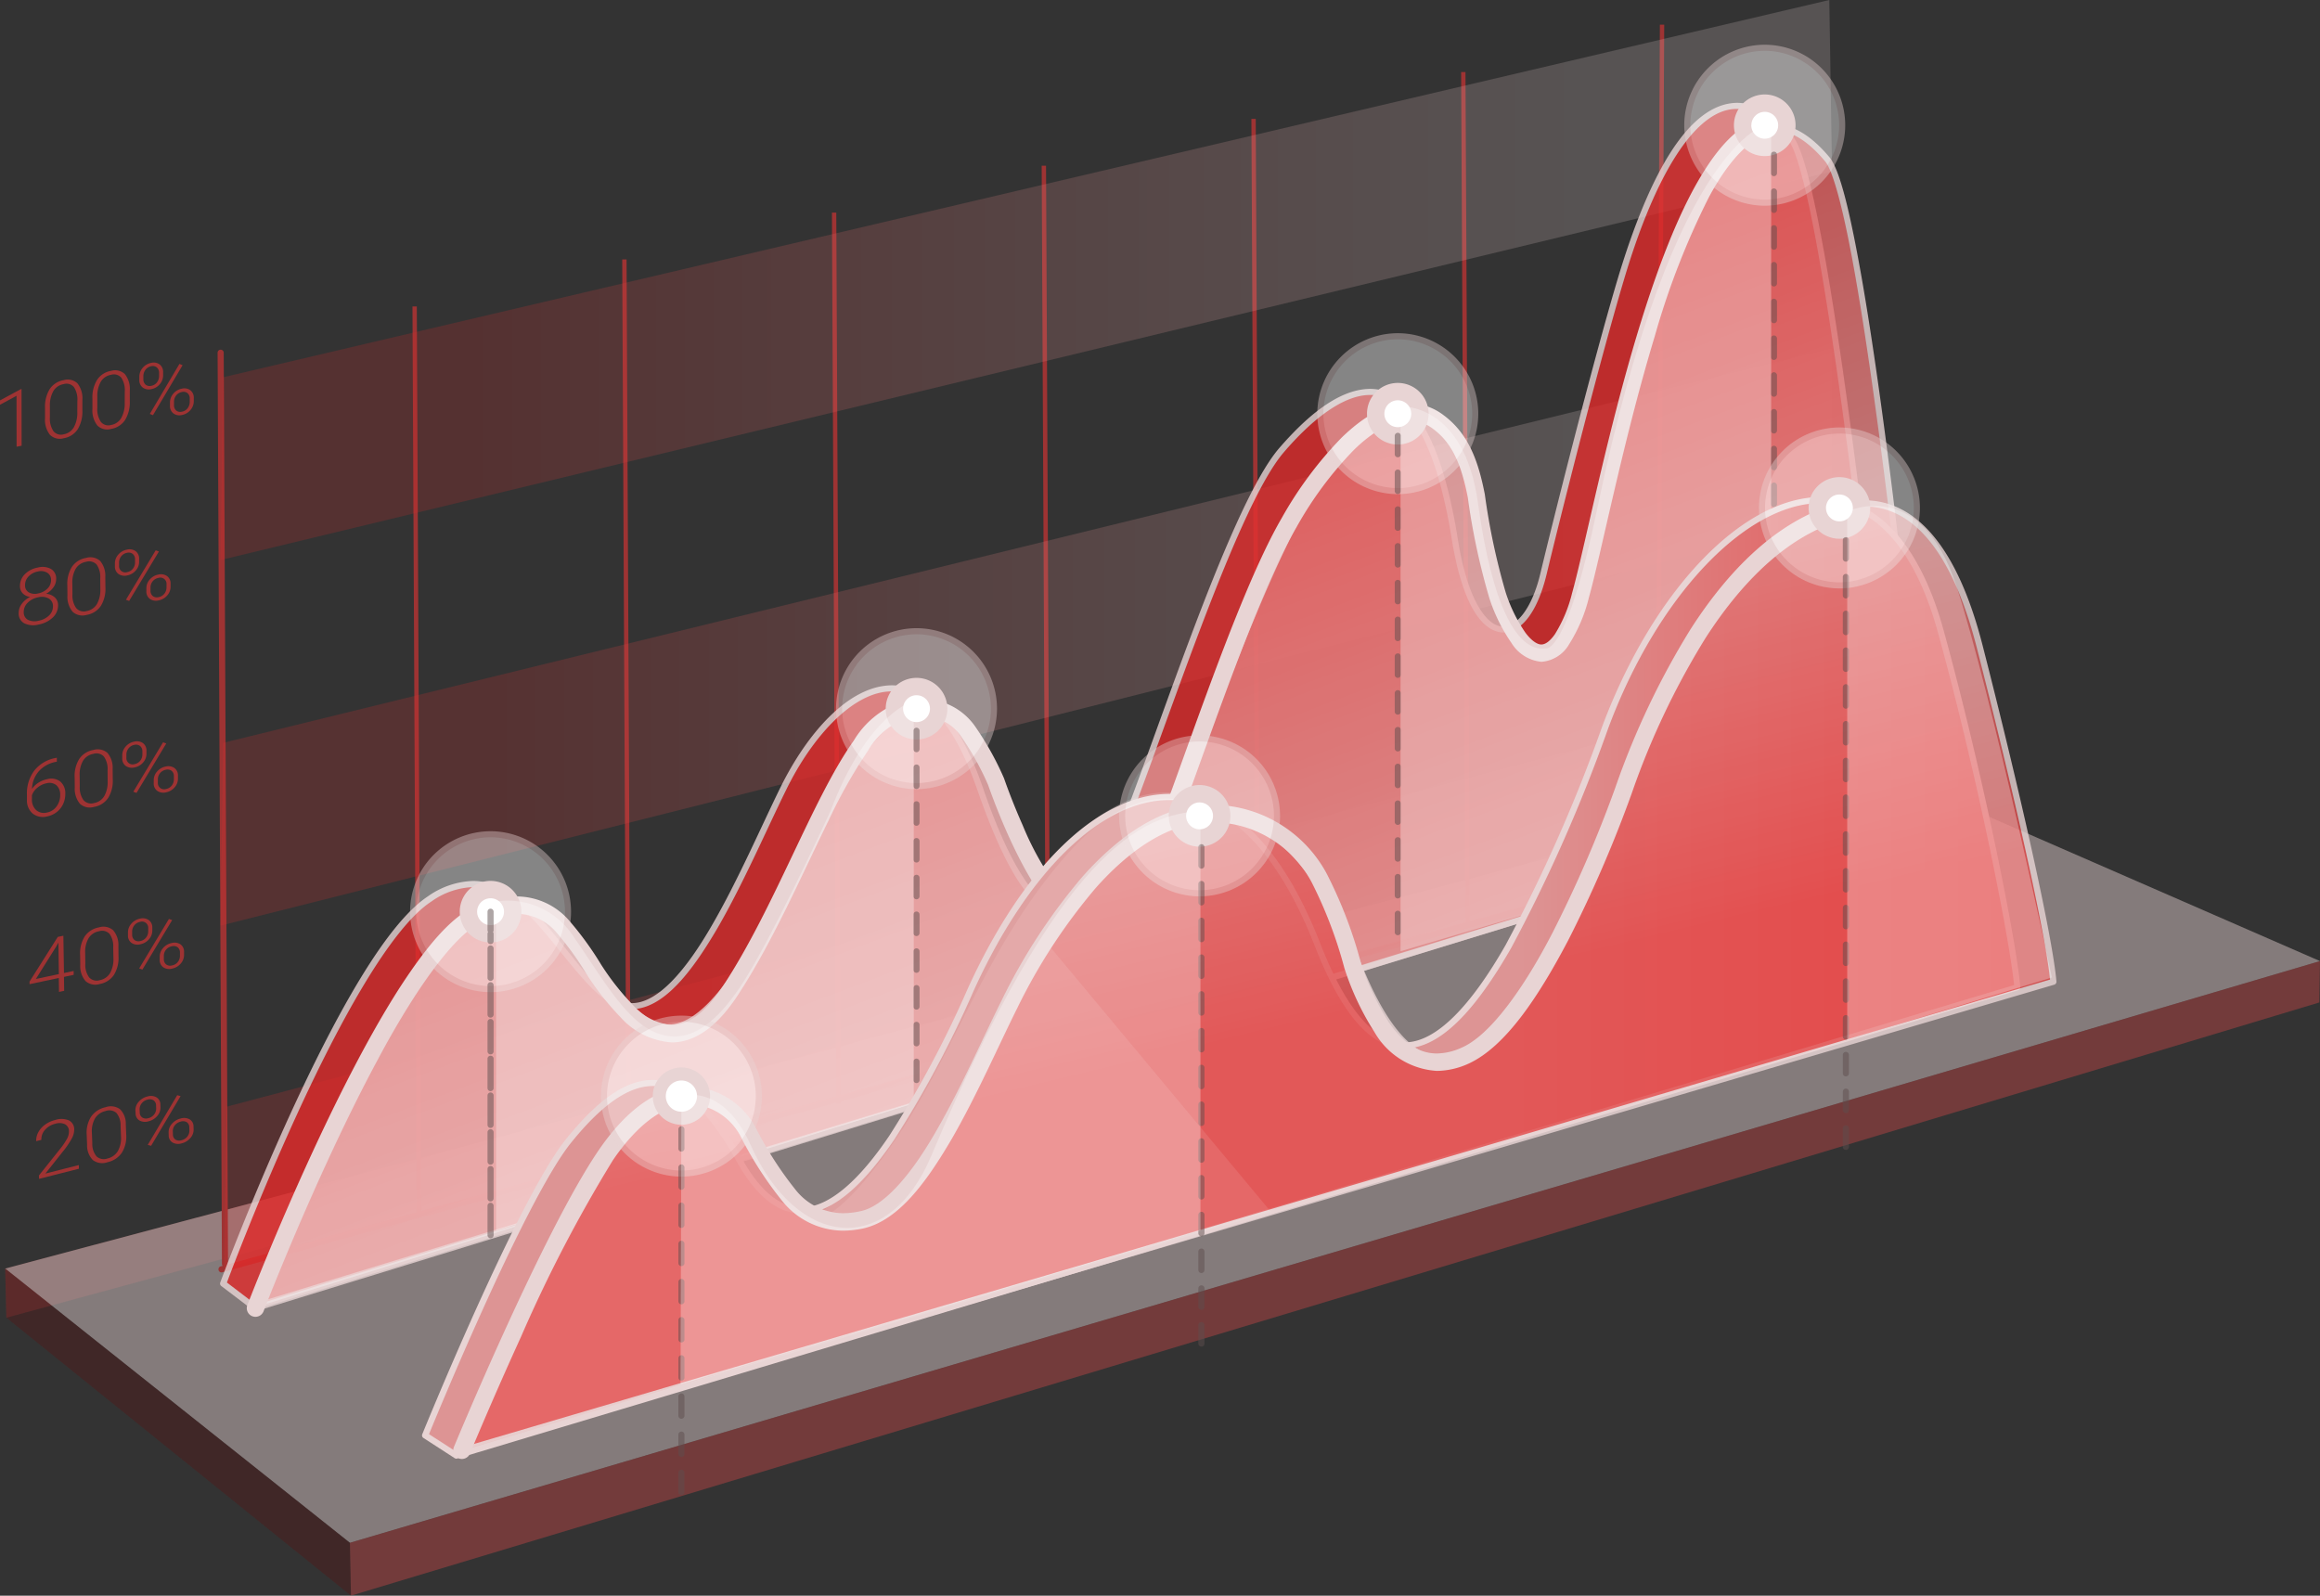 <svg xmlns="http://www.w3.org/2000/svg" xmlns:xlink="http://www.w3.org/1999/xlink" viewBox="0 0 179.33 123.353"><rect x="0" y="0" width="179.33" height="123.353" fill="#333333" stroke="none"/><defs><linearGradient id="a" y1="0.5" x2="1" y2="0.5" gradientUnits="objectBoundingBox"><stop offset="0.159" stop-color="#e02b2b"/><stop offset="0.361" stop-color="#e26363"/><stop offset="0.597" stop-color="#e5a0a0"/><stop offset="0.771" stop-color="#e7c5c5"/><stop offset="0.863" stop-color="#e8d4d4"/></linearGradient><linearGradient id="c" y1="0.5" x2="1" y2="0.5" gradientUnits="objectBoundingBox"><stop offset="0.159" stop-color="#db2a2a"/><stop offset="0.364" stop-color="#df6363"/><stop offset="0.599" stop-color="#e4a0a0"/><stop offset="0.772" stop-color="#e6c5c5"/><stop offset="0.863" stop-color="#e8d4d4"/></linearGradient><linearGradient id="d" x1="0.803" y1="0.835" x2="1.421" y2="1.453" xlink:href="#a"/><linearGradient id="e" x1="0.103" y1="-0.205" x2="0.915" y2="1.381" xlink:href="#a"/><linearGradient id="f" y1="0.5" x2="1" y2="0.5" gradientUnits="objectBoundingBox"><stop offset="0" stop-color="#dd9494"/><stop offset="0.687" stop-color="#dd9494"/><stop offset="1" stop-color="#e34949"/></linearGradient><linearGradient id="g" x1="-0.025" y1="-0.852" x2="0.497" y2="0.615" xlink:href="#f"/></defs><g transform="translate(-617.785 -35.412)"><g transform="translate(617.785 63.445)"><path d="M619.456,103.267l-.388.076-.006-3.936-1.277.692v-.336l1.6-.867.065-.013Z" transform="translate(-617.785 -96.843)" fill="#9e3333"/><path d="M628.016,99.721a2.634,2.634,0,0,1-.362,1.474,1.6,1.6,0,0,1-1.074.69,1.086,1.086,0,0,1-1.07-.26,1.883,1.883,0,0,1-.382-1.292v-.783a2.59,2.59,0,0,1,.366-1.467,1.608,1.608,0,0,1,1.075-.686,1.094,1.094,0,0,1,1.066.248,1.853,1.853,0,0,1,.382,1.273Zm-.388-.706a1.755,1.755,0,0,0-.265-1.083.751.751,0,0,0-.8-.227,1.137,1.137,0,0,0-.787.53,2.222,2.222,0,0,0-.271,1.16v.858a1.749,1.749,0,0,0,.274,1.089.751.751,0,0,0,.794.24,1.129,1.129,0,0,0,.782-.541,2.3,2.3,0,0,0,.268-1.187Z" transform="translate(-621.648 -96.042)" fill="#9e3333"/><path d="M635.75,98.2a2.631,2.631,0,0,1-.363,1.474,1.6,1.6,0,0,1-1.074.69,1.084,1.084,0,0,1-1.069-.26,1.885,1.885,0,0,1-.383-1.291V98.03a2.583,2.583,0,0,1,.367-1.467,1.606,1.606,0,0,1,1.074-.685,1.093,1.093,0,0,1,1.066.248,1.851,1.851,0,0,1,.383,1.274Zm-.389-.707a1.753,1.753,0,0,0-.264-1.082.753.753,0,0,0-.8-.228,1.14,1.14,0,0,0-.787.531,2.22,2.22,0,0,0-.27,1.16v.858a1.747,1.747,0,0,0,.274,1.089.751.751,0,0,0,.793.24,1.128,1.128,0,0,0,.782-.541,2.3,2.3,0,0,0,.268-1.187Z" transform="translate(-625.717 -95.241)" fill="#9e3333"/><path d="M640.514,95.681a1.051,1.051,0,0,1,.259-.7,1.123,1.123,0,0,1,.66-.386.774.774,0,0,1,.66.127.733.733,0,0,1,.261.613v.213a1.047,1.047,0,0,1-.255.691,1.108,1.108,0,0,1-.657.386.8.8,0,0,1-.662-.122.719.719,0,0,1-.266-.614Zm.314.168a.543.543,0,0,0,.167.427.5.5,0,0,0,.447.092.693.693,0,0,0,.437-.268.8.8,0,0,0,.163-.5v-.219a.543.543,0,0,0-.168-.428.49.49,0,0,0-.44-.1.717.717,0,0,0-.437.267.8.8,0,0,0-.169.514Zm.74,2.791-.242-.1,2.29-3.865.242.1Zm1.316-.967a1.043,1.043,0,0,1,.259-.7,1.117,1.117,0,0,1,.657-.384.79.79,0,0,1,.661.123.728.728,0,0,1,.264.616v.213a1.047,1.047,0,0,1-.259.7,1.126,1.126,0,0,1-.657.384.788.788,0,0,1-.661-.124.718.718,0,0,1-.264-.609Zm.311.172a.545.545,0,0,0,.166.43.5.5,0,0,0,.448.093.7.7,0,0,0,.44-.269.814.814,0,0,0,.162-.509V97.37a.538.538,0,0,0-.167-.432.5.5,0,0,0-.443-.089.723.723,0,0,0-.439.264.788.788,0,0,0-.166.508Z" transform="translate(-629.745 -94.576)" fill="#9e3333"/></g><g transform="translate(619.23 77.878)"><path d="M623.73,128.858a1.087,1.087,0,0,1-.21.64,1.651,1.651,0,0,1-.568.5,1.132,1.132,0,0,1,.669.275.8.8,0,0,1,.257.6,1.283,1.283,0,0,1-.408.958,2.127,2.127,0,0,1-1.1.545,1.593,1.593,0,0,1-1.112-.1.848.848,0,0,1-.425-.791,1.166,1.166,0,0,1,.233-.7,1.757,1.757,0,0,1,.652-.545.955.955,0,0,1-.57-.273.782.782,0,0,1-.216-.553,1.27,1.27,0,0,1,.373-.925,1.876,1.876,0,0,1,1.01-.519,1.383,1.383,0,0,1,1.019.112A.846.846,0,0,1,623.73,128.858Zm-.247,2.1a.655.655,0,0,0-.326-.594,1.118,1.118,0,0,0-.817-.093,1.526,1.526,0,0,0-.808.417.989.989,0,0,0-.308.726.642.642,0,0,0,.313.591,1.164,1.164,0,0,0,.83.076,1.566,1.566,0,0,0,.815-.407A.963.963,0,0,0,623.484,130.962Zm-.147-2.027a.632.632,0,0,0-.291-.556.941.941,0,0,0-.727-.1,1.315,1.315,0,0,0-.721.383.946.946,0,0,0-.271.679.609.609,0,0,0,.284.55.984.984,0,0,0,.73.083,1.347,1.347,0,0,0,.722-.378A.909.909,0,0,0,623.336,128.935Z" transform="translate(-620.834 -126.562)" fill="#9e3333"/><path d="M631.71,128.657a2.511,2.511,0,0,1-.356,1.451,1.636,1.636,0,0,1-1.088.69,1.133,1.133,0,0,1-1.092-.241,1.8,1.8,0,0,1-.4-1.263l-.009-.768a2.476,2.476,0,0,1,.359-1.445,1.65,1.65,0,0,1,1.088-.686,1.141,1.141,0,0,1,1.088.23,1.767,1.767,0,0,1,.4,1.245Zm-.4-.689a1.674,1.674,0,0,0-.28-1.059.784.784,0,0,0-.814-.213,1.169,1.169,0,0,0-.8.53,2.12,2.12,0,0,0-.263,1.142l.009.842a1.667,1.667,0,0,0,.29,1.065.779.779,0,0,0,.81.226,1.153,1.153,0,0,0,.792-.541,2.191,2.191,0,0,0,.262-1.168Z" transform="translate(-625.006 -125.731)" fill="#9e3333"/><path d="M636.53,126.136a1.009,1.009,0,0,1,.258-.688,1.156,1.156,0,0,1,.668-.387.813.813,0,0,1,.674.116.709.709,0,0,1,.272.6l0,.209a1.009,1.009,0,0,1-.254.681,1.14,1.14,0,0,1-.665.387.834.834,0,0,1-.676-.111.7.7,0,0,1-.277-.6Zm.321.161a.482.482,0,0,0,.631.5.721.721,0,0,0,.443-.269.77.77,0,0,0,.161-.5l0-.215a.523.523,0,0,0-.175-.418.508.508,0,0,0-.449-.088.741.741,0,0,0-.443.267.768.768,0,0,0-.167.507Zm.78,2.729-.248-.091,2.3-3.822.248.092Zm1.332-.965a1,1,0,0,1,.257-.686,1.151,1.151,0,0,1,.665-.385.829.829,0,0,1,.674.113.7.7,0,0,1,.274.6l0,.209a1.009,1.009,0,0,1-.257.687,1.16,1.16,0,0,1-.666.385.829.829,0,0,1-.674-.113.694.694,0,0,1-.274-.6Zm.318.165a.525.525,0,0,0,.174.42.52.52,0,0,0,.457.084.723.723,0,0,0,.446-.268.784.784,0,0,0,.161-.5l0-.215a.478.478,0,0,0-.627-.5.745.745,0,0,0-.445.264.758.758,0,0,0-.165.5Z" transform="translate(-629.093 -125.037)" fill="#9e3333"/></g><g transform="translate(619.864 92.72)"><path d="M624.488,159.037l0,.306-.046.009a2.348,2.348,0,0,0-1.344.726,2.172,2.172,0,0,0-.531,1.368,1.722,1.722,0,0,1,.5-.48,1.97,1.97,0,0,1,.682-.272,1.146,1.146,0,0,1,1.008.186,1.176,1.176,0,0,1,.384.943,1.814,1.814,0,0,1-.165.789,1.665,1.665,0,0,1-.493.623,1.742,1.742,0,0,1-.74.338,1.28,1.28,0,0,1-1.122-.219,1.32,1.32,0,0,1-.444-1.065l0-.353a2.965,2.965,0,0,1,.564-1.9,2.717,2.717,0,0,1,1.651-.979Zm-.8,1.975a1.577,1.577,0,0,0-.7.34,1.272,1.272,0,0,0-.426.591l0,.3a1.091,1.091,0,0,0,.331.846.918.918,0,0,0,.837.183,1.178,1.178,0,0,0,.741-.477,1.43,1.43,0,0,0,.275-.88.958.958,0,0,0-.293-.753A.86.86,0,0,0,623.691,161.012Z" transform="translate(-622.173 -157.769)" fill="#9e3333"/><path d="M632.906,159.986a2.508,2.508,0,0,1-.356,1.451,1.641,1.641,0,0,1-1.088.691,1.135,1.135,0,0,1-1.093-.24,1.806,1.806,0,0,1-.4-1.261l-.008-.768a2.465,2.465,0,0,1,.359-1.444,1.652,1.652,0,0,1,1.088-.687,1.143,1.143,0,0,1,1.089.228,1.766,1.766,0,0,1,.4,1.244Zm-.4-.688a1.667,1.667,0,0,0-.281-1.058.783.783,0,0,0-.814-.212,1.167,1.167,0,0,0-.8.53,2.125,2.125,0,0,0-.264,1.142l.009.842a1.661,1.661,0,0,0,.29,1.065.783.783,0,0,0,.811.225,1.158,1.158,0,0,0,.793-.541,2.191,2.191,0,0,0,.261-1.168Z" transform="translate(-626.269 -157.059)" fill="#9e3333"/><path d="M637.728,157.46a1.012,1.012,0,0,1,.257-.688,1.157,1.157,0,0,1,.669-.388.812.812,0,0,1,.675.115.706.706,0,0,1,.272.6l0,.209a1.007,1.007,0,0,1-.254.681,1.142,1.142,0,0,1-.665.388.838.838,0,0,1-.677-.11.694.694,0,0,1-.277-.6Zm.321.161a.482.482,0,0,0,.632.5.72.72,0,0,0,.443-.269.771.771,0,0,0,.161-.495l0-.215a.519.519,0,0,0-.176-.418.508.508,0,0,0-.449-.088.737.737,0,0,0-.443.267.768.768,0,0,0-.168.507Zm.782,2.727-.248-.091,2.3-3.822.248.091Zm1.332-.967a1,1,0,0,1,.257-.686,1.161,1.161,0,0,1,.666-.386.826.826,0,0,1,.674.113.7.7,0,0,1,.275.6l0,.209a1.009,1.009,0,0,1-.257.687,1.161,1.161,0,0,1-.666.386.83.83,0,0,1-.675-.113.692.692,0,0,1-.275-.595Zm.318.164a.482.482,0,0,0,.631.5.725.725,0,0,0,.446-.269.779.779,0,0,0,.161-.5l0-.215a.518.518,0,0,0-.174-.421.526.526,0,0,0-.453-.081.743.743,0,0,0-.444.265.754.754,0,0,0-.166.5Z" transform="translate(-630.358 -156.36)" fill="#9e3333"/></g><g transform="translate(620.075 106.403)"><path d="M625.273,190.955l.749-.159,0,.3-.749.159.015,1.077-.4.084-.015-1.077-2.261.479,0-.2,2.182-3.455.433-.091Zm-2.172.46,1.776-.376-.034-2.434-.172.306Z" transform="translate(-622.618 -186.727)" fill="#9e3333"/><path d="M633.822,188.9a2.486,2.486,0,0,1-.354,1.447,1.668,1.668,0,0,1-1.093.7,1.143,1.143,0,0,1-1.1-.226,1.764,1.764,0,0,1-.408-1.25l-.011-.764a2.452,2.452,0,0,1,.357-1.44,1.683,1.683,0,0,1,1.093-.695,1.152,1.152,0,0,1,1.1.215,1.736,1.736,0,0,1,.409,1.232Zm-.407-.68a1.635,1.635,0,0,0-.286-1.049.787.787,0,0,0-.819-.2,1.189,1.189,0,0,0-.8.536,2.1,2.1,0,0,0-.262,1.138l.012.837a1.624,1.624,0,0,0,.294,1.055.787.787,0,0,0,.816.215,1.175,1.175,0,0,0,.8-.547,2.171,2.171,0,0,0,.26-1.164Z" transform="translate(-626.953 -185.97)" fill="#9e3333"/><path d="M638.659,186.345a1.006,1.006,0,0,1,.257-.687,1.177,1.177,0,0,1,.671-.393.824.824,0,0,1,.679.108.693.693,0,0,1,.275.591l0,.208a1,1,0,0,1-.253.68,1.167,1.167,0,0,1-.668.392.843.843,0,0,1-.68-.1.679.679,0,0,1-.28-.592Zm.324.156a.506.506,0,0,0,.177.413.522.522,0,0,0,.459.079.733.733,0,0,0,.445-.272.768.768,0,0,0,.16-.494l0-.214a.481.481,0,0,0-.63-.5.757.757,0,0,0-.445.271.766.766,0,0,0-.166.506Zm.793,2.7-.25-.088,2.3-3.826.25.088Zm1.337-.976a1,1,0,0,1,.257-.686,1.179,1.179,0,0,1,.668-.39.838.838,0,0,1,.678.1.688.688,0,0,1,.279.594l0,.208a1,1,0,0,1-.257.685,1.18,1.18,0,0,1-.668.391.838.838,0,0,1-.679-.1.683.683,0,0,1-.279-.588Zm.32.16a.514.514,0,0,0,.177.416.525.525,0,0,0,.46.079.738.738,0,0,0,.448-.272.774.774,0,0,0,.16-.5l0-.214a.507.507,0,0,0-.177-.417.531.531,0,0,0-.456-.075.752.752,0,0,0-.612.768Z" transform="translate(-631.058 -185.239)" fill="#9e3333"/></g><g transform="translate(620.581 120.081)"><path d="M626.992,221.826l-3.082.784-.01-.262,1.624-2.035a5.219,5.219,0,0,0,.555-.817,1.158,1.158,0,0,0,.142-.555.607.607,0,0,0-.3-.551,1.026,1.026,0,0,0-.762-.037,1.494,1.494,0,0,0-.792.471,1.084,1.084,0,0,0-.279.77l-.4.1a1.33,1.33,0,0,1,.163-.683,1.728,1.728,0,0,1,.516-.586,2.2,2.2,0,0,1,.782-.364,1.521,1.521,0,0,1,1.068.029.77.77,0,0,1,.411.715,1.456,1.456,0,0,1-.19.688,6.7,6.7,0,0,1-.722,1.049L624.4,222.2l2.585-.657Z" transform="translate(-623.687 -216.147)" fill="#9e3333"/><path d="M634.982,218.074a2.358,2.358,0,0,1-.331,1.424,1.794,1.794,0,0,1-1.107.739,1.209,1.209,0,0,1-1.136-.16,1.606,1.606,0,0,1-.449-1.191l-.029-.741a2.327,2.327,0,0,1,.334-1.418,1.813,1.813,0,0,1,1.108-.735,1.223,1.223,0,0,1,1.132.15,1.578,1.578,0,0,1,.448,1.174Zm-.434-.638a1.491,1.491,0,0,0-.317-1,.83.83,0,0,0-.847-.151,1.28,1.28,0,0,0-.811.564,2,2,0,0,0-.243,1.12l.032.811a1.486,1.486,0,0,0,.327,1.009.827.827,0,0,0,.844.164,1.259,1.259,0,0,0,.805-.575,2.05,2.05,0,0,0,.241-1.145Z" transform="translate(-628.023 -215.064)" fill="#9e3333"/><path d="M639.874,215.3a.973.973,0,0,1,.248-.681,1.277,1.277,0,0,1,.682-.418.878.878,0,0,1,.7.067.638.638,0,0,1,.3.56l.008.2a.973.973,0,0,1-.245.675,1.262,1.262,0,0,1-.678.417.9.9,0,0,1-.7-.062.629.629,0,0,1-.3-.56Zm.336.134a.467.467,0,0,0,.19.391.558.558,0,0,0,.474.052.793.793,0,0,0,.452-.289.735.735,0,0,0,.153-.488l-.008-.208a.471.471,0,0,0-.192-.392.548.548,0,0,0-.467-.055.813.813,0,0,0-.452.287.734.734,0,0,0-.159.5Zm.878,2.581-.259-.072,2.278-3.841.259.072ZM642.441,217a.966.966,0,0,1,.248-.679,1.28,1.28,0,0,1,.678-.416.9.9,0,0,1,.7.064.631.631,0,0,1,.3.561l.008.2a.969.969,0,0,1-.249.68,1.271,1.271,0,0,1-.678.416.9.9,0,0,1-.7-.064.628.628,0,0,1-.3-.556Zm.333.138a.471.471,0,0,0,.191.393.56.56,0,0,0,.475.052.8.8,0,0,0,.455-.29.742.742,0,0,0,.153-.494l-.008-.208a.467.467,0,0,0-.191-.4.566.566,0,0,0-.471-.048.823.823,0,0,0-.453.284.724.724,0,0,0-.158.494Z" transform="translate(-632.204 -214.107)" fill="#9e3333"/></g><g transform="translate(618.186 94.904)"><g opacity="0.75"><path d="M763.587,163.987,618.725,203.342h0l-.094-3.8h0L763.615,160.97h0Z" transform="translate(-618.632 -160.97)" fill="#e34949" opacity="0.33"/><path d="M645.277,220.743l152.284-44.968L763.615,160.97,618.632,199.544Z" transform="translate(-618.632 -160.97)" fill="#e8d4d4" opacity="0.6"/><path d="M645.359,267.667l-.082-4.087-26.646-21.2.094,3.8Z" transform="translate(-618.632 -203.806)" fill="#660909" opacity="0.36"/></g><path d="M827.1,195.414,674.949,241.272h0l-.082-4.087h0L827.15,192.216h0Z" transform="translate(-648.221 -177.411)" fill="#e34949" opacity="0.36"/></g><g transform="translate(634.605 37.318)"><g transform="translate(0.066)"><g transform="translate(0 61.518)"><path d="M653.432,204.031a.238.238,0,0,1,.165-.292h0l124.66-34.463a.238.238,0,0,1,.292.165h0a.237.237,0,0,1-.165.291h0L653.723,204.2a.238.238,0,0,1-.063.009h0a.237.237,0,0,1-.228-.174Z" transform="translate(-653.423 -169.268)" fill="#9e3333"/></g><g transform="translate(14.997)"><g transform="translate(0 21.782)"><path d="M685.075,85.407l.336,0,.333,70.073-.335,0-.334-70.073Z" transform="translate(-685.075 -85.405)" fill="#9e3333"/></g><g transform="translate(16.213 18.147)"><path d="M719.293,77.736l.336,0,.334,69.219-.336,0-.334-69.22Z" transform="translate(-719.293 -77.734)" fill="#9e3333"/></g><g transform="translate(32.424 14.526)"><path d="M753.507,70.094l.335,0,.333,68.872-.335,0-.333-68.872Z" transform="translate(-753.507 -70.092)" fill="#9e3333"/></g><g transform="translate(48.636 10.905)"><path d="M787.721,62.452l.336,0,.334,67.577-.336,0-.334-67.577Z" transform="translate(-787.721 -62.45)" fill="#9e3333"/></g><g transform="translate(64.847 7.284)"><path d="M821.934,54.808h.336l.333,66.922-.335,0-.334-66.923Z" transform="translate(-821.934 -54.807)" fill="#9e3333"/></g><g transform="translate(81.059 3.663)"><path d="M856.149,47.167l.336,0,.333,66.053h-.335l-.334-66.053Z" transform="translate(-856.149 -47.165)" fill="#9e3333"/></g><g transform="translate(96.091)"><path d="M887.875,102.308l.331-62.874.335,0-.329,62.874-.336,0Z" transform="translate(-887.875 -39.434)" fill="#9e3333"/></g></g></g><g transform="translate(0 25.125)"><path d="M653.618,163.136,653.283,92.7a.237.237,0,0,1,.236-.238h0a.237.237,0,0,1,.237.236h0l.335,70.436a.237.237,0,0,1-.235.238h0a.237.237,0,0,1-.238-.236Z" transform="translate(-653.283 -92.461)" fill="#9e3333"/></g></g><path d="M654.546,179.41l-.2,12.492,124.515-34.611v-10.8Z" transform="translate(-19.235 -58.448)" opacity="0.2" fill="url(#a)"/><path d="M653.97,122.752,778.331,92.266l-.05,13.247-124.515,31.37Z" transform="translate(-18.932 -29.916)" opacity="0.2" fill="url(#a)"/><path d="M653.97,64.575,778.117,35.412l.214,13.256L653.765,78.706Z" transform="translate(-18.932)" opacity="0.2" fill="url(#c)"/><g transform="translate(634.8 38.87)"><g transform="translate(0 4.49)" opacity="0.8"><path d="M654.2,143.729s9.407-25.444,15.964-29.739,9.693,4.626,13.683,7.6c5.166,3.849,10.263-9.252,13.683-16.191s10.619-13.135,15.18.083c3.551,10.291,7.055,12.473,10.19,5.2s9.122-26.765,13.114-31.391,10.75-9.628,13.4,6.939c1.426,8.922,5.417,8.591,6.842,2.643.89-3.715,3.945-15.951,5.986-22.8,3.437-11.529,8.107-16.916,13.113-10.9,3.016,3.621,7.84,51.617,7.84,51.617l-126.5,38.84Z" transform="translate(-653.96 -52.45)" fill="url(#d)"/><path d="M656.284,145.553l-2.5-1.9.144-.188.222.081-.222-.081-.144.188a.237.237,0,0,1-.079-.271h0s2.354-6.368,5.53-13.275h0c3.188-6.913,7.145-14.346,10.526-16.581h0a6.372,6.372,0,0,1,3.495-1.187h0c4.635.051,7.284,6.479,10.459,8.8h0a2.937,2.937,0,0,0,1.774.646h0c2.043.032,4.252-2.588,6.238-6.045h0c2-3.444,3.816-7.66,5.318-10.707h0c1.98-3.99,5.163-7.79,8.575-7.817h0c2.582.007,5.079,2.23,7.042,7.927h0c2.117,6.216,4.314,9.378,6.091,9.316h0c1.147.021,2.429-1.267,3.657-4.129h0c3.138-7.258,9.09-26.721,13.152-31.452h0c1.921-2.214,4.459-4.561,7.026-4.578h0c2.865.021,5.4,2.953,6.784,11.635h0c.751,4.8,2.307,6.781,3.506,6.731h0c1.025.032,2.231-1.393,2.872-4.106h0c.89-3.719,3.945-15.954,5.99-22.813h0c2.491-8.284,5.539-13.5,9.2-13.559h0c1.437,0,2.882.847,4.318,2.57h0c.834,1.036,1.657,4.673,2.549,9.7h0c.877,5.015,1.763,11.357,2.555,17.584h0c1.584,12.455,2.79,24.455,2.79,24.456h0a.236.236,0,0,1-.166.25h0L656.5,145.591a.259.259,0,0,1-.071.01h0a.227.227,0,0,1-.142-.048Zm.19-.45,126.2-38.748c-.118-1.158-.757-7.4-1.665-15.18h0c-1.007-8.625-2.343-19.129-3.655-26.633h0c-.862-4.987-1.773-8.707-2.446-9.482h0c-1.392-1.669-2.716-2.4-3.954-2.4h0c-3.151-.056-6.307,4.95-8.751,13.22h0c-2.038,6.84-5.094,19.077-5.982,22.789h0c-.673,2.765-1.871,4.436-3.332,4.469h0c-1.713-.051-3.186-2.306-3.974-7.131h0c-1.388-8.663-3.877-11.257-6.316-11.235h0c-2.262-.016-4.786,2.218-6.668,4.413h0c-3.92,4.52-9.942,24.048-13.076,31.33h0c-1.255,2.89-2.57,4.395-4.093,4.416h0c-2.306-.062-4.364-3.414-6.539-9.636h0c-1.951-5.644-4.336-7.615-6.594-7.608h0c-3.033-.027-6.223,3.615-8.15,7.552h0c-1.5,3.031-3.317,7.257-5.332,10.736h0c-2.027,3.466-4.2,6.25-6.649,6.281h0a3.4,3.4,0,0,1-2.056-.741h0c-3.306-2.512-6.011-8.753-10.176-8.7h0a5.9,5.9,0,0,0-3.235,1.11h0c-3.176,2.062-7.2,9.5-10.356,16.381h0c-2.87,6.246-5.066,12.041-5.454,13.077h0l2.258,1.721Z" transform="translate(-653.696 -52.186)" fill="#e8d4d4"/></g><g transform="translate(2.851 6.144)" opacity="0.8"><path d="M660.215,147.218s9.407-25.444,15.964-29.74,9.692,4.626,13.683,7.6c5.165,3.849,10.263-9.252,13.683-16.191s9.977-13.548,14.538-.33c3.551,10.29,7.7,12.886,10.833,5.617S738.607,87.523,742.6,82.9s10.181-9.742,12.829,6.825c1.426,8.922,5.416,8.591,6.841,2.643.89-3.714,3.945-15.95,5.986-22.8,3.437-11.529,8.106-16.915,13.113-10.9,3.016,3.621,7.412,49.252,7.412,49.252Z" transform="translate(-659.977 -55.94)" fill="url(#e)"/><path d="M659.777,147.117a.237.237,0,0,1-.05-.244h0s2.354-6.368,5.53-13.276h0c3.187-6.913,7.145-14.346,10.527-16.58h0a6.366,6.366,0,0,1,3.494-1.188h0c4.635.051,7.283,6.479,10.459,8.8h0a2.93,2.93,0,0,0,1.774.647h0c2.042.032,4.251-2.588,6.237-6.045h0c2-3.444,3.816-7.66,5.318-10.707h0c2.009-4.042,5.028-8.036,8.326-8.07h0c2.412.011,4.725,2.192,6.649,7.767h0c2.158,6.322,4.622,9.643,6.632,9.589h0c1.243.014,2.564-1.213,3.759-3.99h0c3.139-7.262,9.663-26.613,13.721-31.338h0c1.93-2.221,4.348-4.611,6.8-4.63h0c1.339,0,2.635.759,3.721,2.566h0c1.094,1.81,2.025,4.677,2.719,9.007h0c.75,4.8,2.306,6.782,3.5,6.732h0c1.026.032,2.231-1.394,2.873-4.107h0c.89-3.718,3.945-15.952,5.99-22.813h0c2.491-8.283,5.539-13.5,9.2-13.557h0c1.439,0,2.883.845,4.319,2.569h0c.832,1.033,1.631,4.525,2.481,9.334h0c.838,4.795,1.67,10.84,2.409,16.772h0c1.476,11.864,2.575,23.273,2.575,23.274h0a.236.236,0,0,1-.166.25h0L660.019,147.181a.23.23,0,0,1-.069.01h0a.242.242,0,0,1-.173-.074Zm.395-.08-.221-.082.221.082ZM679.279,116.3a5.9,5.9,0,0,0-3.236,1.11h0c-3.176,2.062-7.2,9.5-10.355,16.382h0c-2.671,5.811-4.757,11.231-5.348,12.793h0l127.92-39.109c-.11-1.127-.693-7.047-1.531-14.432h0c-.931-8.21-2.177-18.215-3.429-25.386h0c-.823-4.765-1.706-8.335-2.38-9.112h0c-1.391-1.669-2.715-2.4-3.954-2.4h0c-3.15-.056-6.307,4.949-8.75,13.22h0c-2.038,6.84-5.094,19.078-5.983,22.787h0c-.673,2.766-1.87,4.438-3.333,4.47h0c-1.712-.051-3.186-2.306-3.973-7.131h0c-.687-4.3-1.614-7.115-2.656-8.836h0c-1.049-1.722-2.167-2.333-3.316-2.338h0c-2.129-.019-4.548,2.253-6.444,4.467h0C738.589,87.316,732,106.729,728.868,114h0c-1.219,2.816-2.61,4.262-4.194,4.276h0c-2.513-.054-4.869-3.569-7.079-9.909h0c-1.911-5.533-4.134-7.459-6.2-7.448h0c-2.886-.033-5.943,3.8-7.9,7.806h0c-1.495,3.031-3.317,7.256-5.333,10.736h0c-2.025,3.466-4.2,6.25-6.647,6.281h0a3.413,3.413,0,0,1-2.057-.741h0c-3.294-2.5-5.99-8.7-10.125-8.7h-.051Z" transform="translate(-659.713 -55.677)" fill="#e8d4d4"/></g><path d="M718.535,158.318c-4.561-13.218-10.549-6.516-13.97.424s-8.589,20.938-13.754,17.088c-3.991-2.974-7.626-12.887-14.182-8.591s-15.964,29.74-15.964,29.74l71.2-22.059-4.816-7.5C724.343,169.583,721.263,166.226,718.535,158.318Z" transform="translate(-657.364 -99.557)" fill="#fff" opacity="0.3" style="mix-blend-mode:overlay;isolation:isolate"/><g transform="translate(2.06 0)"><g transform="translate(0 5.55)"><path d="M658.474,147.169a.669.669,0,0,1-.385-.867h0c.01-.021,5.988-15.593,11.86-24.666h0c1.98-3.025,3.878-5.352,5.825-6.2h0a8.191,8.191,0,0,1,3.152-.719h0a5.377,5.377,0,0,1,3.992,1.812h0a24.814,24.814,0,0,1,2.511,3.448h0a20.134,20.134,0,0,0,2.437,3.107h0a4.568,4.568,0,0,0,3.025,1.571h0c1.083,0,2.416-.675,3.967-3.021h0c3.975-6.035,6.908-14.46,10.091-18.945h0a6.985,6.985,0,0,1,3.556-2.979h0a7.041,7.041,0,0,1,1.794-.25h0a4.925,4.925,0,0,1,4.021,2.078h0a23.348,23.348,0,0,1,2.226,3.974h0l.035.082s.552,1.625,1.434,3.609h0a22.709,22.709,0,0,0,3.327,5.654h0c1.023,1.127,1.9,1.639,2.524,1.621h0a2.153,2.153,0,0,0,1.578-.926h0a13.484,13.484,0,0,0,2-3.557h0c2.407-5.731,6.951-20.262,10.587-26.513h0a29.678,29.678,0,0,1,4.652-6.244h0c1.64-1.589,3.366-2.64,5.176-2.651h0a4.467,4.467,0,0,1,2.7.928h0c2,1.485,2.712,3.721,3.181,6.109h0a51.915,51.915,0,0,0,1.614,7.59h0a11.9,11.9,0,0,0,1.516,3.1h0c.52.7.982.936,1.244.923h0c.233,0,.582-.142,1.036-.78h0a10.892,10.892,0,0,0,1.338-3.2h0c1.381-4.895,4.516-22.24,9.4-31.248h0c1.644-3,3.468-5.2,5.833-5.583h0a.67.67,0,0,1,.761.567h0a.671.671,0,0,1-.565.762h0c-1.555.193-3.294,2-4.849,4.893h0a60.129,60.129,0,0,0-4.192,10.766h0c-2.449,8.08-4.15,16.84-5.091,20.2h0a12.132,12.132,0,0,1-1.532,3.612h0a2.7,2.7,0,0,1-2.135,1.352h0a3.059,3.059,0,0,1-2.32-1.462h0a13.174,13.174,0,0,1-1.708-3.463h0a52.681,52.681,0,0,1-1.664-7.774h0c-.457-2.321-1.1-4.132-2.663-5.291h0a3.116,3.116,0,0,0-1.9-.664h0c-1.242-.01-2.726.792-4.24,2.271h0a28.393,28.393,0,0,0-4.427,5.957h0c-3.493,5.977-8.07,20.524-10.508,26.355h0a14.7,14.7,0,0,1-2.223,3.922h0a3.473,3.473,0,0,1-2.59,1.386h0c-1.294-.018-2.394-.847-3.514-2.057h0c-2.674-2.944-4.791-9.036-5.023-9.682h0a22.266,22.266,0,0,0-2.065-3.716h0a3.562,3.562,0,0,0-2.966-1.565h0a5.685,5.685,0,0,0-1.454.206h0a5.8,5.8,0,0,0-2.8,2.46h0a40.289,40.289,0,0,0-3.035,5.377h0c-2.081,4.223-4.3,9.367-7.027,13.526h0C694.329,124.9,692.6,126,690.889,126h0a5.846,5.846,0,0,1-3.966-1.957h0a21.333,21.333,0,0,1-2.611-3.316h0a23.99,23.99,0,0,0-2.362-3.263h0a4.021,4.021,0,0,0-3.025-1.4h0a6.867,6.867,0,0,0-2.633.615h0c-2.126.827-5.289,5.334-8.08,10.571h0c-2.831,5.243-5.462,11.233-7.111,15.181h0c-1.1,2.631-1.759,4.347-1.76,4.352h0a.672.672,0,0,1-.627.43h0a.676.676,0,0,1-.241-.045Z" transform="translate(-658.043 -54.424)" fill="#e8d4d4"/></g><g transform="translate(45.549 45.104)" opacity="0.4"><path d="M760.657,150.372a5.986,5.986,0,1,1,5.987-5.986A5.993,5.993,0,0,1,760.657,150.372Z" transform="translate(-754.436 -138.165)" fill="#fff"/><path d="M754.175,144.125a6.227,6.227,0,0,1,6.22-6.222h0a6.228,6.228,0,0,1,6.222,6.222h0a6.228,6.228,0,0,1-6.222,6.221h0v-.47a5.767,5.767,0,0,0,5.752-5.751h0a5.768,5.768,0,0,0-5.752-5.752h0a5.767,5.767,0,0,0-5.751,5.752h0a5.766,5.766,0,0,0,5.751,5.751h0v.47a6.227,6.227,0,0,1-6.22-6.221Z" transform="translate(-754.175 -137.903)" fill="#e8d4d4"/></g><g transform="translate(49.388 48.944)"><path d="M767.116,149.134a1.71,1.71,0,1,1-1.711-1.711A1.71,1.71,0,0,1,767.116,149.134Z" transform="translate(-763.023 -146.752)" fill="#fff"/><path d="M762.276,148.388a2.382,2.382,0,0,1,2.382-2.382h0a2.382,2.382,0,0,1,2.383,2.382h0a2.382,2.382,0,0,1-2.383,2.382h0a2.382,2.382,0,0,1-2.382-2.382Zm1.344,0a1.039,1.039,0,0,0,1.038,1.039h0a1.039,1.039,0,0,0,1.039-1.039h0a1.04,1.04,0,0,0-1.039-1.039h0a1.039,1.039,0,0,0-1.038,1.039Z" transform="translate(-762.276 -146.006)" fill="#e8d4d4"/></g><g transform="translate(82.749 22.304)" opacity="0.4"><path d="M839.17,102.253a5.986,5.986,0,1,1,5.987-5.986A5.993,5.993,0,0,1,839.17,102.253Z" transform="translate(-832.947 -90.044)" fill="#fff"/><path d="M832.685,96a6.231,6.231,0,0,1,6.222-6.222h0A6.229,6.229,0,0,1,845.129,96h0a6.227,6.227,0,0,1-6.221,6.221h0v-.47A5.767,5.767,0,0,0,844.659,96h0a5.769,5.769,0,0,0-5.752-5.752h0A5.768,5.768,0,0,0,833.155,96h0a5.766,5.766,0,0,0,5.752,5.751h0v.47A6.228,6.228,0,0,1,832.685,96Z" transform="translate(-832.685 -89.782)" fill="#e8d4d4"/></g><g transform="translate(86.59 26.144)"><path d="M845.629,101.015a1.71,1.71,0,1,1-1.71-1.711A1.709,1.709,0,0,1,845.629,101.015Z" transform="translate(-841.538 -98.633)" fill="#fff"/><path d="M840.792,100.269a2.381,2.381,0,0,1,2.381-2.382h0a2.382,2.382,0,0,1,2.381,2.382h0a2.382,2.382,0,0,1-2.381,2.381h0a2.381,2.381,0,0,1-2.381-2.381Zm1.343,0a1.038,1.038,0,0,0,1.039,1.038h0a1.038,1.038,0,0,0,1.038-1.038h0a1.039,1.039,0,0,0-1.038-1.039h0a1.039,1.039,0,0,0-1.039,1.039Z" transform="translate(-840.792 -97.887)" fill="#e8d4d4"/></g><g transform="translate(111.113)" opacity="0.4"><path d="M899.032,55.179a5.986,5.986,0,1,1,5.987-5.986A5.993,5.993,0,0,1,899.032,55.179Z" transform="translate(-892.81 -42.971)" fill="#fff"/><path d="M892.548,48.932a6.228,6.228,0,0,1,6.222-6.222h0a6.227,6.227,0,0,1,6.221,6.222h0a6.227,6.227,0,0,1-6.221,6.221h0v-.471a5.766,5.766,0,0,0,5.752-5.75h0a5.768,5.768,0,0,0-5.752-5.753h0a5.766,5.766,0,0,0-5.751,5.753h0a5.764,5.764,0,0,0,5.751,5.75h0v.471a6.228,6.228,0,0,1-6.222-6.221Z" transform="translate(-892.548 -42.71)" fill="#e8d4d4"/></g><g transform="translate(114.953 3.839)"><path d="M905.491,53.941a1.71,1.71,0,1,1-1.71-1.71A1.711,1.711,0,0,1,905.491,53.941Z" transform="translate(-901.399 -51.559)" fill="#fff"/><path d="M900.652,53.2a2.384,2.384,0,0,1,2.382-2.383h0a2.384,2.384,0,0,1,2.382,2.383h0a2.382,2.382,0,0,1-2.382,2.381h0a2.382,2.382,0,0,1-2.382-2.381Zm1.343,0a1.039,1.039,0,0,0,1.039,1.038h0a1.04,1.04,0,0,0,1.039-1.038h0a1.041,1.041,0,0,0-1.039-1.04h0A1.04,1.04,0,0,0,902,53.2Z" transform="translate(-900.652 -50.812)" fill="#e8d4d4"/></g><g transform="translate(12.623 60.8)" opacity="0.4"><path d="M691.168,183.5a5.986,5.986,0,1,1,5.986-5.986A5.993,5.993,0,0,1,691.168,183.5Z" transform="translate(-684.946 -171.291)" fill="#fff"/><path d="M684.684,177.251a6.228,6.228,0,0,1,6.222-6.222h0a6.227,6.227,0,0,1,6.221,6.222h0a6.228,6.228,0,0,1-6.221,6.221h0V183a5.766,5.766,0,0,0,5.752-5.751h0a5.766,5.766,0,0,0-5.752-5.752h0a5.767,5.767,0,0,0-5.752,5.752h0A5.767,5.767,0,0,0,690.906,183h0v.47a6.228,6.228,0,0,1-6.222-6.221Z" transform="translate(-684.684 -171.029)" fill="#e8d4d4"/></g><g transform="translate(16.463 64.64)"><path d="M697.627,182.26a1.71,1.71,0,1,1-1.71-1.71A1.71,1.71,0,0,1,697.627,182.26Z" transform="translate(-693.534 -179.878)" fill="#fff"/><path d="M692.788,181.514a2.381,2.381,0,0,1,2.382-2.382h0a2.383,2.383,0,0,1,2.382,2.382h0a2.383,2.383,0,0,1-2.382,2.382h0a2.382,2.382,0,0,1-2.382-2.382Zm1.343,0a1.04,1.04,0,0,0,1.039,1.039h0a1.04,1.04,0,0,0,1.039-1.039h0a1.04,1.04,0,0,0-1.039-1.04h0a1.041,1.041,0,0,0-1.039,1.04Z" transform="translate(-692.788 -179.132)" fill="#e8d4d4"/></g></g></g><g transform="translate(688.393 91.669)" opacity="0.5"><path d="M766.8,182.967V182.8a.237.237,0,0,1,.237-.237h0a.237.237,0,0,1,.237.237h0v.166a.237.237,0,0,1-.237.236h0a.237.237,0,0,1-.237-.236Zm0-1.587v-1.421a.237.237,0,0,1,.237-.236h0a.237.237,0,0,1,.237.236h0v1.421a.237.237,0,0,1-.237.236h0a.237.237,0,0,1-.237-.236Zm0-2.842v-1.421a.237.237,0,0,1,.237-.237h0a.237.237,0,0,1,.237.237h0v1.421a.237.237,0,0,1-.237.237h0a.238.238,0,0,1-.237-.237Zm0-2.842v-1.421a.237.237,0,0,1,.237-.237h0a.237.237,0,0,1,.237.237h0V175.7a.237.237,0,0,1-.237.237h0a.237.237,0,0,1-.237-.237Zm0-2.841v-1.421a.237.237,0,0,1,.237-.236h0a.236.236,0,0,1,.237.236h0v1.421a.237.237,0,0,1-.237.236h0a.237.237,0,0,1-.237-.236Zm0-2.843v-1.42a.238.238,0,0,1,.237-.238h0a.237.237,0,0,1,.237.238h0v1.42a.238.238,0,0,1-.237.238h0a.238.238,0,0,1-.237-.238Zm0-2.842v-1.421a.237.237,0,0,1,.237-.236h0a.237.237,0,0,1,.237.236h0v1.421a.237.237,0,0,1-.237.236h0a.237.237,0,0,1-.237-.236Zm0-2.841v-1.421a.237.237,0,0,1,.237-.236h0a.236.236,0,0,1,.237.236h0v1.421a.237.237,0,0,1-.237.236h0a.237.237,0,0,1-.237-.236Zm0-2.843v-1.42a.238.238,0,0,1,.237-.238h0a.237.237,0,0,1,.237.238h0v1.42a.238.238,0,0,1-.237.238h0a.238.238,0,0,1-.237-.238Zm0-2.842v-1.421a.237.237,0,0,1,.237-.236h0a.237.237,0,0,1,.237.236h0v1.421a.237.237,0,0,1-.237.236h0a.238.238,0,0,1-.237-.236Zm0-2.842v-1.421a.237.237,0,0,1,.237-.237h0a.237.237,0,0,1,.237.237h0V155.8a.237.237,0,0,1-.237.236h0a.238.238,0,0,1-.237-.236Z" transform="translate(-766.803 -154.144)" fill="#5d4d4d"/></g><g transform="translate(725.594 68.869)" opacity="0.5"><path d="M845.317,144.627v-1.421a.237.237,0,0,1,.237-.237h0a.237.237,0,0,1,.236.237h0v1.421a.237.237,0,0,1-.236.238h0a.238.238,0,0,1-.237-.238Zm0-2.842v-1.421a.237.237,0,0,1,.237-.237h0a.237.237,0,0,1,.236.237h0v1.421a.237.237,0,0,1-.236.237h0a.237.237,0,0,1-.237-.237Zm0-2.842v-1.421a.238.238,0,0,1,.237-.237h0a.237.237,0,0,1,.236.237h0v1.421a.237.237,0,0,1-.236.237h0a.237.237,0,0,1-.237-.237Zm0-2.842V134.68a.237.237,0,0,1,.237-.237h0a.237.237,0,0,1,.236.237h0V136.1a.237.237,0,0,1-.236.236h0a.237.237,0,0,1-.237-.236Zm0-2.842v-1.421a.237.237,0,0,1,.237-.236h0a.237.237,0,0,1,.236.236h0v1.421a.237.237,0,0,1-.236.237h0a.237.237,0,0,1-.237-.237Zm0-2.841V129a.237.237,0,0,1,.237-.237h0a.236.236,0,0,1,.236.237h0v1.421a.237.237,0,0,1-.236.236h0a.237.237,0,0,1-.237-.236Zm0-2.843v-1.421a.237.237,0,0,1,.237-.237h0a.236.236,0,0,1,.236.237h0v1.421a.237.237,0,0,1-.236.238h0a.238.238,0,0,1-.237-.238Zm0-2.842v-1.421a.237.237,0,0,1,.237-.236h0a.237.237,0,0,1,.236.236h0v1.421a.237.237,0,0,1-.236.237h0a.237.237,0,0,1-.237-.237Zm0-2.842V120.47a.237.237,0,0,1,.237-.237h0a.237.237,0,0,1,.236.237h0v1.421a.237.237,0,0,1-.236.237h0a.237.237,0,0,1-.237-.237Zm0-2.841v-1.421a.237.237,0,0,1,.237-.237h0a.237.237,0,0,1,.236.237h0v1.421a.237.237,0,0,1-.236.236h0a.237.237,0,0,1-.237-.236Zm0-2.843v-1.421a.237.237,0,0,1,.237-.236h0a.236.236,0,0,1,.236.236h0v1.421a.237.237,0,0,1-.236.238h0a.238.238,0,0,1-.237-.238Zm0-2.842v-1.421a.237.237,0,0,1,.237-.236h0a.236.236,0,0,1,.236.236h0v1.421a.237.237,0,0,1-.236.237h0a.238.238,0,0,1-.237-.237Zm0-2.842V109.1a.237.237,0,0,1,.237-.238h0a.237.237,0,0,1,.236.238h0v1.42a.237.237,0,0,1-.236.237h0a.237.237,0,0,1-.237-.237Zm0-2.841V106.26a.238.238,0,0,1,.237-.237h0a.237.237,0,0,1,.236.237h0v1.421a.237.237,0,0,1-.236.236h0a.237.237,0,0,1-.237-.236Z" transform="translate(-845.317 -106.023)" fill="#5d4d4d"/></g><g transform="translate(754.669 47.136)" opacity="0.5"><path d="M906.68,112.969v-1.42a.237.237,0,0,1,.236-.237h0a.237.237,0,0,1,.237.237h0v1.42a.238.238,0,0,1-.237.238h0a.237.237,0,0,1-.236-.238Zm0-2.842v-1.421a.237.237,0,0,1,.236-.237h0a.237.237,0,0,1,.237.237h0v1.421a.237.237,0,0,1-.237.237h0a.237.237,0,0,1-.236-.237Zm0-2.842v-1.421a.237.237,0,0,1,.236-.237h0a.237.237,0,0,1,.237.237h0v1.421a.237.237,0,0,1-.237.237h0a.237.237,0,0,1-.236-.237Zm0-2.842v-1.421a.237.237,0,0,1,.236-.237h0a.237.237,0,0,1,.237.237h0v1.421a.237.237,0,0,1-.237.237h0a.237.237,0,0,1-.236-.237Zm0-2.842v-1.42a.237.237,0,0,1,.236-.238h0a.238.238,0,0,1,.237.238h0v1.42a.238.238,0,0,1-.237.238h0a.237.237,0,0,1-.236-.238Zm0-2.842V97.338a.237.237,0,0,1,.236-.236h0a.237.237,0,0,1,.237.236h0V98.76a.237.237,0,0,1-.237.236h0a.237.237,0,0,1-.236-.236Zm0-2.842V94.5a.237.237,0,0,1,.236-.236h0a.237.237,0,0,1,.237.236h0v1.421a.237.237,0,0,1-.237.236h0a.237.237,0,0,1-.236-.236Zm0-2.842V91.654a.237.237,0,0,1,.236-.236h0a.237.237,0,0,1,.237.236h0v1.421a.237.237,0,0,1-.237.236h0a.237.237,0,0,1-.236-.236Zm0-2.842V88.812a.237.237,0,0,1,.236-.236h0a.237.237,0,0,1,.237.236h0v1.421a.237.237,0,0,1-.237.236h0a.237.237,0,0,1-.236-.236Zm0-2.842V85.97a.237.237,0,0,1,.236-.236h0a.237.237,0,0,1,.237.236h0v1.421a.237.237,0,0,1-.237.236h0a.237.237,0,0,1-.236-.236Zm0-2.842V83.128a.237.237,0,0,1,.236-.236h0a.237.237,0,0,1,.237.236h0V84.55a.237.237,0,0,1-.237.236h0a.237.237,0,0,1-.236-.236Zm0-2.842V80.286a.237.237,0,0,1,.236-.236h0a.237.237,0,0,1,.237.236h0v1.421a.237.237,0,0,1-.237.236h0a.237.237,0,0,1-.236-.236Zm0-2.843V77.444a.237.237,0,0,1,.236-.237h0a.237.237,0,0,1,.237.237h0v1.421a.237.237,0,0,1-.237.237h0a.237.237,0,0,1-.236-.237Zm0-2.842V74.6a.237.237,0,0,1,.236-.237h0a.237.237,0,0,1,.237.237h0v1.421a.237.237,0,0,1-.237.237h0a.237.237,0,0,1-.236-.237Zm0-2.842V71.76a.237.237,0,0,1,.236-.237h0a.237.237,0,0,1,.237.237h0v1.421a.237.237,0,0,1-.237.237h0a.237.237,0,0,1-.236-.237Zm0-2.842V68.918a.237.237,0,0,1,.236-.237h0a.237.237,0,0,1,.237.237h0v1.421a.237.237,0,0,1-.237.237h0a.237.237,0,0,1-.236-.237Zm0-2.842V66.076a.237.237,0,0,1,.236-.237h0a.237.237,0,0,1,.237.237h0V67.5a.238.238,0,0,1-.237.237h0a.238.238,0,0,1-.236-.237Zm0-2.842V63.234a.237.237,0,0,1,.236-.237h0a.237.237,0,0,1,.237.237h0v1.421a.238.238,0,0,1-.237.237h0a.238.238,0,0,1-.236-.237Zm0-2.842V60.392a.237.237,0,0,1,.236-.237h0a.237.237,0,0,1,.237.237h0v1.421a.238.238,0,0,1-.237.237h0a.238.238,0,0,1-.236-.237Z" transform="translate(-906.68 -60.155)" fill="#5d4d4d"/></g><g transform="translate(655.468 105.655)" opacity="0.5"><path d="M697.316,208.9v-2.267a.237.237,0,0,1,.236-.237h0a.237.237,0,0,1,.237.237h0V208.9a.237.237,0,0,1-.237.238h0a.237.237,0,0,1-.236-.238Zm0-2.841V203.79a.236.236,0,0,1,.236-.236h0a.237.237,0,0,1,.237.236h0v2.269a.237.237,0,0,1-.237.236h0a.237.237,0,0,1-.236-.236Zm0-2.842v-2.269a.237.237,0,0,1,.236-.237h0a.237.237,0,0,1,.237.237h0v2.269a.237.237,0,0,1-.237.236h0a.237.237,0,0,1-.236-.236Zm0-2.842v-2.268a.237.237,0,0,1,.236-.237h0a.237.237,0,0,1,.237.237h0v2.268a.237.237,0,0,1-.237.237h0a.237.237,0,0,1-.236-.237Zm0-2.842v-2.268a.237.237,0,0,1,.236-.237h0a.237.237,0,0,1,.237.237h0v2.268a.237.237,0,0,1-.237.236h0a.236.236,0,0,1-.236-.236Zm0-2.842v-2.268a.237.237,0,0,1,.236-.237h0a.237.237,0,0,1,.237.237h0v2.268a.237.237,0,0,1-.237.236h0a.236.236,0,0,1-.236-.236Zm0-2.842v-2.267a.237.237,0,0,1,.236-.237h0a.237.237,0,0,1,.237.237h0v2.267a.237.237,0,0,1-.237.237h0a.237.237,0,0,1-.236-.237Zm0-2.842v-2.267a.236.236,0,0,1,.236-.236h0a.236.236,0,0,1,.237.236h0v2.267a.237.237,0,0,1-.237.237h0a.237.237,0,0,1-.236-.237Zm0-2.842v-.557a.238.238,0,0,1,.049-.145h0a.238.238,0,0,1-.049-.145h0V183.9a.236.236,0,0,1,.236-.237h0a.237.237,0,0,1,.237.237h0v1.421a.241.241,0,0,1-.049.145h0a.241.241,0,0,1,.049.145h0v.557a.237.237,0,0,1-.237.236h0a.236.236,0,0,1-.236-.236Z" transform="translate(-697.316 -183.66)" fill="#5d4d4d"/></g><path d="M698.714,165.274v25.442L731,180.881V149.773s-3.525.877-6.413,8.457c0,0-4.6,10.037-6.95,13.565s-4.521,4.589-6.8,3.524-4.207-4.593-6.024-7.158A6.09,6.09,0,0,0,698.714,165.274Z" transform="translate(-42.583 -60.175)" fill="#fff" opacity="0.3" style="mix-blend-mode:overlay;isolation:isolate"/><path d="M846.265,119.5V77.381s4.917-.321,5.986,7.483,2.993,11.545,5.238,11.224c0,0,1.609.591,3.955-10.69,6.094-29.291,13.47-29.932,13.47-29.932v55.588Z" transform="translate(-120.221 -10.552)" fill="#fff" opacity="0.3" style="mix-blend-mode:overlay;isolation:isolate"/><g transform="translate(650.408 68.458)"><g transform="translate(0)"><g transform="translate(0 5.374)"><path d="M687.137,189.3s7.411-18.244,11.118-22.805c4.422-5.441,8.529-6.868,13.113,1.425,5.986,10.832,13.2-2.671,17.959-13.113,7.412-16.249,19.67-21.665,26.8-3.42s15.6.937,22.235-16.819c6.414-17.176,20.952-25.514,25.941-7.412,3.049,11.065,5.629,24.088,5.914,27.509l-120.654,36.2Z" transform="translate(-686.9 -116.761)" fill="url(#f)"/><path d="M689.167,190.806l-2.423-1.568.13-.2.219.089-.219-.089-.13.2a.236.236,0,0,1-.09-.288h0c.01-.014,7.394-18.227,11.153-22.866h0c2.227-2.733,4.39-4.516,6.678-4.527h0c2.3.008,4.52,1.818,6.825,5.986h0c1.548,2.8,3.124,3.875,4.661,3.873h0c2.188.019,4.57-2.254,6.794-5.556h0a81.873,81.873,0,0,0,6.08-11.414h0c4.191-9.17,9.912-14.974,15.549-14.994h0c4.392.005,8.555,3.571,11.683,11.585h0c2.139,5.484,4.381,7.635,6.5,7.618h0c2.48.027,5.2-2.935,7.817-7.523h0a121.957,121.957,0,0,0,7.472-16.91h0c3.915-10.45,10.786-17.7,16.9-17.726h0c3.994,0,7.523,3.161,9.491,10.334h0c3.054,11.083,5.632,24.092,5.922,27.552h0a.235.235,0,0,1-.167.247h0l-120.654,36.2a.241.241,0,0,1-.069.01h0a.24.24,0,0,1-.129-.037Zm.166-.458L809.7,154.232c-.356-3.657-2.9-16.426-5.89-27.275h0c-1.964-7.091-5.331-9.985-9.034-9.986h0c-5.728-.027-12.6,7.051-16.456,17.418h0a122.378,122.378,0,0,1-7.5,16.979h0c-2.65,4.606-5.365,7.735-8.228,7.762h0c-2.489-.018-4.787-2.4-6.946-7.919h0c-3.109-7.947-7.144-11.287-11.242-11.283h0c-5.285-.018-10.97,5.6-15.118,14.715h0a82.358,82.358,0,0,1-6.118,11.483h0c-2.261,3.324-4.664,5.746-7.187,5.765h0c-1.789,0-3.5-1.261-5.076-4.117h0c-2.281-4.127-4.4-5.748-6.411-5.741h0c-2.016-.01-4.116,1.642-6.311,4.351h0c-1.817,2.23-4.607,7.939-6.916,13.061h0c-2.045,4.53-3.726,8.609-4.091,9.5h0l2.166,1.4Z" transform="translate(-686.637 -116.497)" fill="#e8d4d4"/><g transform="translate(2.993 0.262)" opacity="0.8"><path d="M693.455,190.733s7.411-18.244,11.118-22.805c4.422-5.441,8.529-6.869,13.113,1.425,5.986,10.833,13.2-2.67,17.959-13.113,7.411-16.249,19.669-21.665,26.8-3.421s15.084.735,22.235-16.819c6.272-15.394,20.5-28.631,25.941-7.412,2.851,11.118,5.416,22.52,5.7,25.941Z" transform="translate(-693.218 -117.312)" fill="url(#g)"/><path d="M693.015,190.628a.238.238,0,0,1-.044-.248h0c.01-.013,7.395-18.227,11.154-22.865h0c2.225-2.733,4.39-4.516,6.68-4.527h0c2.3.007,4.519,1.819,6.823,5.987h0c1.548,2.8,3.125,3.874,4.662,3.873h0c2.188.018,4.57-2.256,6.8-5.557h0a82.078,82.078,0,0,0,6.08-11.414h0c4.19-9.17,9.912-14.975,15.548-14.994h0c4.393,0,8.556,3.57,11.683,11.584h0c2.129,5.462,4.318,7.6,6.376,7.581h0c2.42.028,5.089-2.955,7.7-7.549h0a151.265,151.265,0,0,0,7.72-16.854h0c3.966-9.682,10.986-18.556,17.268-18.6h0c3.774.005,7.091,3.269,9.123,11.217h0c2.852,11.129,5.415,22.513,5.707,25.98h0a.237.237,0,0,1-.17.247h0L693.258,190.7a.226.226,0,0,1-.066.01h0a.235.235,0,0,1-.176-.079Zm.4-.07-.219-.089.219.089Zm11.081-22.745c-1.817,2.231-4.606,7.939-6.916,13.061h0c-1.881,4.168-3.453,7.952-3.978,9.228h0l122.2-36.009c-.354-3.6-2.879-14.8-5.676-25.709h0c-2.031-7.892-5.223-10.867-8.664-10.862h0c-5.837-.042-12.932,8.687-16.828,18.3h0a151.932,151.932,0,0,1-7.748,16.91h0c-2.649,4.608-5.3,7.757-8.111,7.786h0c-2.43-.018-4.668-2.392-6.816-7.881h0c-3.11-7.947-7.145-11.288-11.243-11.284h0c-5.284-.018-10.969,5.6-15.118,14.717h0a82.406,82.406,0,0,1-6.118,11.483h0c-2.261,3.324-4.664,5.746-7.187,5.764h0c-1.789,0-3.5-1.261-5.077-4.117h0c-2.28-4.126-4.4-5.749-6.408-5.742h-.019c-2.012,0-4.105,1.651-6.294,4.351Z" transform="translate(-692.954 -117.049)" fill="#e8d4d4"/></g><path d="M735.343,193.548c-4.763,10.443-11.973,23.946-17.959,13.113-4.584-8.294-8.691-6.867-13.113-1.425-3.706,4.561-11.118,22.8-11.118,22.8l62.525-18.423L738.04,188.453A46.661,46.661,0,0,0,735.343,193.548Z" transform="translate(-690.065 -154.359)" fill="#fff" opacity="0.1" style="mix-blend-mode:overlay;isolation:isolate"/></g><g transform="translate(30.074 28.218)" opacity="0.2" style="mix-blend-mode:overlay;isolation:isolate"><path d="M750.609,197.709s2.138,2.566,6.628-1.5,9.194-18.172,13.042-22.876,7.269-7.056,11.545-6.842c0,0-5.131-4.276-11.545,2.78s-8.979,15.607-13.469,22.235S750.609,197.709,750.609,197.709Z" transform="translate(-750.372 -164.974)" fill="#fff"/><path d="M750.162,197.6a.237.237,0,0,1-.019-.277h0a.237.237,0,0,1,.245-.107h.024c.2.016,1.976-.245,5.936-6.1h0c4.463-6.582,7.034-15.157,13.49-22.262h0c2.929-3.227,5.64-4.144,7.731-4.141h0a6.857,6.857,0,0,1,4.14,1.34h0a.234.234,0,0,1,.069.268h0a.238.238,0,0,1-.233.15h0c-.175-.009-.348-.013-.518-.013h0c-3.927,0-7.154,2.278-10.831,6.768h0c-3.808,4.633-8.493,18.742-13.066,22.9h0c-2.011,1.819-3.592,2.356-4.751,2.356h0a2.94,2.94,0,0,1-2.218-.884Zm.807.044a2.737,2.737,0,0,0,1.411.367h0c1.007,0,2.475-.466,4.433-2.235h0c4.407-3.964,9.128-18.076,13.018-22.851h0c3.611-4.419,6.906-6.829,10.911-6.938h0c-.107-.059-.227-.12-.359-.181h0a6.693,6.693,0,0,0-2.813-.619h0c-1.949,0-4.512.832-7.381,3.985h0c-6.371,7-8.933,15.534-13.448,22.209h0c-3.195,4.706-5,5.91-5.854,6.212h0c.026.017.054.034.083.051Zm-.682.035.057-.23-.057.23Z" transform="translate(-750.108 -164.71)" fill="#e8d4d4"/></g><g transform="translate(2.415 5.549)"><path d="M692.15,191a.671.671,0,0,1-.364-.878h0c.014-.023,6.825-16.523,11.183-22.927h0c2.291-3.361,4.763-4.925,7.108-4.933h0a6.046,6.046,0,0,1,5.148,3.41h0a27.445,27.445,0,0,0,2.963,4.572h0a4.725,4.725,0,0,0,3.671,1.816h0a6.306,6.306,0,0,0,1.333-.154h0c1.869-.359,4.028-2.953,5.9-6.254h0c1.9-3.286,3.6-7.192,5.04-10.067h0a45.385,45.385,0,0,1,6.256-9.563h0c2.727-3.059,6.08-5.53,9.954-5.541h0a8.839,8.839,0,0,1,1,.057h0a10.093,10.093,0,0,1,7.9,5.263h0a34.369,34.369,0,0,1,2.639,6.872h0a19.873,19.873,0,0,0,2.163,4.624h0c1,1.445,2.2,2.417,3.719,2.414h0a4.7,4.7,0,0,0,1.906-.447h0c2.244-.956,4.89-4.727,7.036-8.89h0a97.587,97.587,0,0,0,4.863-11.249h0a61.55,61.55,0,0,1,5.84-12.27h0c3-4.644,7.132-8.98,12.634-9.972h0a.67.67,0,0,1,.778.543h0a.671.671,0,0,1-.543.779h0c-4.9.861-8.831,4.864-11.74,9.378h0a60.186,60.186,0,0,0-5.705,12h0a98.849,98.849,0,0,1-4.935,11.413h0c-2.238,4.246-4.795,8.173-7.682,9.5h0a6.052,6.052,0,0,1-2.451.563h0a5.969,5.969,0,0,1-4.825-3h0a21.093,21.093,0,0,1-2.325-4.945h0a33.684,33.684,0,0,0-2.529-6.633h0a8.729,8.729,0,0,0-6.892-4.607h0a7.448,7.448,0,0,0-.849-.048h0c-3.254-.011-6.339,2.151-8.95,5.091h0a44.084,44.084,0,0,0-6.057,9.271h0c-1.414,2.825-3.13,6.76-5.079,10.138h0c-1.971,3.362-4.088,6.257-6.782,6.9h0a7.639,7.639,0,0,1-1.619.184h0a6.082,6.082,0,0,1-4.671-2.263h0a28.316,28.316,0,0,1-3.129-4.8h0a4.711,4.711,0,0,0-3.983-2.733h0c-1.7-.008-3.834,1.173-6,4.346h0a109.094,109.094,0,0,0-7.106,13.655h0c-2.24,4.905-3.942,9.02-3.946,9.029h0a.674.674,0,0,1-.622.416h0a.665.665,0,0,1-.256-.051Z" transform="translate(-691.734 -116.868)" fill="#e8d4d4"/></g><g transform="translate(103.339)" opacity="0.4"><path d="M911.216,117.624a5.986,5.986,0,1,1,5.987-5.986A5.993,5.993,0,0,1,911.216,117.624Z" transform="translate(-904.995 -105.417)" fill="#fff"/><path d="M904.733,111.377a6.227,6.227,0,0,1,6.222-6.221h0a6.227,6.227,0,0,1,6.221,6.221h0a6.227,6.227,0,0,1-6.221,6.221h0v-.47a5.767,5.767,0,0,0,5.751-5.751h0a5.765,5.765,0,0,0-5.751-5.751h0a5.766,5.766,0,0,0-5.752,5.751h0a5.767,5.767,0,0,0,5.752,5.751h0v.47a6.227,6.227,0,0,1-6.222-6.221Z" transform="translate(-904.733 -105.156)" fill="#e8d4d4"/></g><g transform="translate(107.178 3.838)"><path d="M917.676,116.386a1.71,1.71,0,1,1-1.711-1.711A1.71,1.71,0,0,1,917.676,116.386Z" transform="translate(-913.583 -114.003)" fill="#fff"/><path d="M912.836,115.639a2.384,2.384,0,0,1,2.382-2.382h0a2.383,2.383,0,0,1,2.382,2.382h0a2.384,2.384,0,0,1-2.382,2.382h0a2.383,2.383,0,0,1-2.382-2.382Zm1.343,0a1.04,1.04,0,0,0,1.039,1.039h0a1.039,1.039,0,0,0,1.039-1.039h0a1.039,1.039,0,0,0-1.039-1.039h0a1.039,1.039,0,0,0-1.039,1.039Z" transform="translate(-912.836 -113.257)" fill="#e8d4d4"/></g><g transform="translate(53.879 23.802)" opacity="0.4"><path d="M806.832,167.861a5.986,5.986,0,1,1,5.987-5.986A5.993,5.993,0,0,1,806.832,167.861Z" transform="translate(-800.61 -155.653)" fill="#fff"/><path d="M800.348,161.613a6.229,6.229,0,0,1,6.222-6.222h0a6.229,6.229,0,0,1,6.222,6.222h0a6.228,6.228,0,0,1-6.222,6.222h0v-.471a5.767,5.767,0,0,0,5.752-5.751h0a5.767,5.767,0,0,0-5.752-5.751h0a5.765,5.765,0,0,0-5.751,5.751h0a5.765,5.765,0,0,0,5.751,5.751h0v.471a6.228,6.228,0,0,1-6.222-6.222Z" transform="translate(-800.348 -155.391)" fill="#e8d4d4"/></g><g transform="translate(57.719 27.642)"><path d="M813.292,166.623a1.71,1.71,0,1,1-1.711-1.71A1.71,1.71,0,0,1,813.292,166.623Z" transform="translate(-809.199 -164.241)" fill="#fff"/><path d="M808.452,165.877a2.383,2.383,0,0,1,2.382-2.383h0a2.383,2.383,0,0,1,2.383,2.383h0a2.384,2.384,0,0,1-2.383,2.382h0a2.382,2.382,0,0,1-2.382-2.382Zm1.343,0a1.04,1.04,0,0,0,1.039,1.039h0a1.039,1.039,0,0,0,1.039-1.039h0a1.039,1.039,0,0,0-1.039-1.04h0a1.04,1.04,0,0,0-1.039,1.04Z" transform="translate(-808.452 -163.494)" fill="#e8d4d4"/></g><g transform="translate(13.827 45.468)" opacity="0.4"><path d="M722.3,213.586a5.986,5.986,0,1,1,5.986-5.986A5.993,5.993,0,0,1,722.3,213.586Z" transform="translate(-716.081 -201.378)" fill="#fff"/><path d="M715.819,207.338a6.229,6.229,0,0,1,6.221-6.222h0a6.228,6.228,0,0,1,6.222,6.222h0a6.227,6.227,0,0,1-6.222,6.221h0v-.47a5.768,5.768,0,0,0,5.752-5.752h0a5.766,5.766,0,0,0-5.752-5.751h0a5.766,5.766,0,0,0-5.752,5.751h0a5.768,5.768,0,0,0,5.752,5.752h0v.47a6.228,6.228,0,0,1-6.221-6.221Z" transform="translate(-715.819 -201.116)" fill="#e8d4d4"/></g><g transform="translate(17.835 49.475)"><path d="M728.762,212.348a1.71,1.71,0,1,1-1.71-1.711A1.71,1.71,0,0,1,728.762,212.348Z" transform="translate(-724.837 -210.133)" fill="#fff"/><path d="M724.277,211.788a2.214,2.214,0,0,1,2.214-2.215h0a2.214,2.214,0,0,1,2.214,2.215h0A2.213,2.213,0,0,1,726.491,214h0a2.213,2.213,0,0,1-2.214-2.213Zm1.007,0a1.207,1.207,0,0,0,1.207,1.206h0a1.208,1.208,0,0,0,1.207-1.206h0a1.208,1.208,0,0,0-1.207-1.207h0a1.207,1.207,0,0,0-1.207,1.207Z" transform="translate(-724.277 -209.573)" fill="#e8d4d4"/></g></g><g transform="translate(60.006 32.21)" opacity="0.5"><path d="M813.28,211.74v-1.42a.237.237,0,0,1,.236-.237h0a.238.238,0,0,1,.238.237h0v1.42a.238.238,0,0,1-.238.238h0a.238.238,0,0,1-.236-.238Zm0-2.841v-1.421a.237.237,0,0,1,.236-.236h0a.237.237,0,0,1,.238.236h0V208.9a.239.239,0,0,1-.238.237h0a.238.238,0,0,1-.236-.237Zm0-2.842v-1.421a.237.237,0,0,1,.236-.237h0a.238.238,0,0,1,.238.237h0v1.421a.238.238,0,0,1-.238.237h0a.237.237,0,0,1-.236-.237Zm0-2.842v-1.421a.237.237,0,0,1,.236-.237h0a.238.238,0,0,1,.238.237h0v1.421a.238.238,0,0,1-.238.237h0a.237.237,0,0,1-.236-.237Zm0-2.842v-1.421a.238.238,0,0,1,.236-.237h0a.239.239,0,0,1,.238.237h0v1.421a.238.238,0,0,1-.238.237h0a.237.237,0,0,1-.236-.237Zm0-2.841V196.11a.237.237,0,0,1,.236-.237h0a.238.238,0,0,1,.238.237h0v1.421a.239.239,0,0,1-.238.237h0a.238.238,0,0,1-.236-.237Zm0-2.842v-1.421a.237.237,0,0,1,.236-.237h0a.238.238,0,0,1,.238.237h0v1.421a.238.238,0,0,1-.238.236h0a.238.238,0,0,1-.236-.236Zm0-2.842v-1.421a.237.237,0,0,1,.236-.237h0a.238.238,0,0,1,.238.237h0v1.421a.238.238,0,0,1-.238.236h0a.238.238,0,0,1-.236-.236Zm0-2.842v-1.421a.237.237,0,0,1,.236-.237h0a.238.238,0,0,1,.238.237h0V189a.238.238,0,0,1-.238.237h0a.237.237,0,0,1-.236-.237Zm0-2.842V184.74a.237.237,0,0,1,.236-.236h0a.237.237,0,0,1,.238.236h0v1.421a.238.238,0,0,1-.238.237h0a.237.237,0,0,1-.236-.237Zm0-2.842V181.9a.238.238,0,0,1,.236-.237h0a.238.238,0,0,1,.238.237h0v1.421a.238.238,0,0,1-.238.237h0a.237.237,0,0,1-.236-.237Zm0-2.841v-1.421a.237.237,0,0,1,.236-.237h0a.238.238,0,0,1,.238.237h0v1.421a.239.239,0,0,1-.238.237h0a.238.238,0,0,1-.236-.237Zm0-2.842v-1.421a.237.237,0,0,1,.236-.237h0a.238.238,0,0,1,.238.237h0v1.421a.238.238,0,0,1-.238.237h0a.238.238,0,0,1-.236-.237Zm0-2.842v-1.421a.237.237,0,0,1,.236-.237h0a.238.238,0,0,1,.238.237h0v1.421a.238.238,0,0,1-.238.237h0a.237.237,0,0,1-.236-.237Z" transform="translate(-813.28 -173.136)" fill="#5d4d4d"/></g><g transform="translate(109.822 8.479)" opacity="0.5"><path d="M918.416,170.181V168.76a.237.237,0,0,1,.237-.237h0a.238.238,0,0,1,.237.237h0v1.421a.238.238,0,0,1-.237.237h0a.237.237,0,0,1-.237-.237Zm0-2.842v-1.421a.236.236,0,0,1,.237-.237h0a.237.237,0,0,1,.237.237h0v1.421a.239.239,0,0,1-.237.238h0a.238.238,0,0,1-.237-.238Zm0-2.842v-1.421a.237.237,0,0,1,.237-.236h0a.238.238,0,0,1,.237.236h0V164.5a.238.238,0,0,1-.237.237h0a.237.237,0,0,1-.237-.237Zm0-2.842v-1.421a.237.237,0,0,1,.237-.237h0a.238.238,0,0,1,.237.237h0v1.421a.237.237,0,0,1-.237.236h0a.236.236,0,0,1-.237-.236Zm0-2.843v-1.421a.236.236,0,0,1,.237-.236h0a.237.237,0,0,1,.237.236h0v1.421a.238.238,0,0,1-.237.238h0a.237.237,0,0,1-.237-.238Zm0-2.841V154.55a.237.237,0,0,1,.237-.238h0a.238.238,0,0,1,.237.238h0v1.421a.238.238,0,0,1-.237.236h0a.237.237,0,0,1-.237-.236Zm0-2.842v-1.421a.237.237,0,0,1,.237-.236h0a.238.238,0,0,1,.237.236h0v1.421a.238.238,0,0,1-.237.237h0a.237.237,0,0,1-.237-.237Zm0-2.842v-1.421a.237.237,0,0,1,.237-.237h0a.238.238,0,0,1,.237.237h0v1.421a.238.238,0,0,1-.237.236h0a.237.237,0,0,1-.237-.236Zm0-2.843v-1.421a.237.237,0,0,1,.237-.236h0a.238.238,0,0,1,.237.236h0v1.421a.238.238,0,0,1-.237.238h0a.237.237,0,0,1-.237-.238Zm0-2.842v-1.42a.237.237,0,0,1,.237-.238h0a.238.238,0,0,1,.237.238h0v1.42a.238.238,0,0,1-.237.237h0a.237.237,0,0,1-.237-.237Zm0-2.842v-1.421a.236.236,0,0,1,.237-.236h0a.237.237,0,0,1,.237.236h0v1.421a.238.238,0,0,1-.237.237h0a.237.237,0,0,1-.237-.237Zm0-2.842V137.5a.237.237,0,0,1,.237-.236h0a.238.238,0,0,1,.237.236h0v1.421a.238.238,0,0,1-.237.237h0a.237.237,0,0,1-.237-.237Zm0-2.843v-1.42a.237.237,0,0,1,.237-.238h0a.238.238,0,0,1,.237.238h0v1.42a.238.238,0,0,1-.237.237h0a.237.237,0,0,1-.237-.237Zm0-2.841v-1.421a.237.237,0,0,1,.237-.237h0a.238.238,0,0,1,.237.237h0v1.421a.237.237,0,0,1-.237.236h0a.236.236,0,0,1-.237-.236Zm0-2.842v-1.421a.237.237,0,0,1,.237-.237h0a.238.238,0,0,1,.237.237h0v1.421a.238.238,0,0,1-.237.237h0a.237.237,0,0,1-.237-.237Zm0-2.842v-1.421a.237.237,0,0,1,.237-.237h0a.238.238,0,0,1,.237.237h0v1.421a.238.238,0,0,1-.237.237h0a.237.237,0,0,1-.237-.237Zm0-2.843v-1.42a.236.236,0,0,1,.237-.237h0a.237.237,0,0,1,.237.237h0v1.42a.239.239,0,0,1-.237.238h0a.237.237,0,0,1-.237-.238Z" transform="translate(-918.416 -123.051)" fill="#5d4d4d"/></g><g transform="translate(19.812 54.018)" opacity="0.5"><path d="M728.451,247.434v-1.475a.242.242,0,0,1,.236-.246h0a.241.241,0,0,1,.236.246h0v1.475a.241.241,0,0,1-.236.245h0a.241.241,0,0,1-.236-.245Zm0-2.95v-1.476a.241.241,0,0,1,.236-.245h0a.241.241,0,0,1,.236.245h0v1.476a.241.241,0,0,1-.236.245h0a.241.241,0,0,1-.236-.245Zm0-2.951v-1.475a.241.241,0,0,1,.236-.245h0a.241.241,0,0,1,.236.245h0v1.475a.242.242,0,0,1-.236.246h0a.242.242,0,0,1-.236-.246Zm0-2.95v-1.475a.242.242,0,0,1,.236-.246h0a.241.241,0,0,1,.236.246h0v1.475a.241.241,0,0,1-.236.245h0a.241.241,0,0,1-.236-.245Zm0-2.951v-1.475a.241.241,0,0,1,.236-.245h0a.241.241,0,0,1,.236.245h0v1.475a.241.241,0,0,1-.236.246h0a.242.242,0,0,1-.236-.246Zm0-2.95v-1.475a.241.241,0,0,1,.236-.245h0a.241.241,0,0,1,.236.245h0v1.475a.241.241,0,0,1-.236.246h0a.242.242,0,0,1-.236-.246Zm0-2.95v-1.475a.242.242,0,0,1,.236-.247h0a.242.242,0,0,1,.236.247h0v1.475a.241.241,0,0,1-.236.245h0a.241.241,0,0,1-.236-.245Zm0-2.95v-1.476a.241.241,0,0,1,.236-.245h0a.241.241,0,0,1,.236.245h0v1.476a.241.241,0,0,1-.236.245h0a.241.241,0,0,1-.236-.245Zm0-2.951v-1.475a.241.241,0,0,1,.236-.245h0a.241.241,0,0,1,.236.245h0v1.475a.242.242,0,0,1-.236.247h0a.243.243,0,0,1-.236-.247Zm0-2.95v-1.475a.242.242,0,0,1,.236-.246h0a.241.241,0,0,1,.236.246h0v1.475a.241.241,0,0,1-.236.245h0a.241.241,0,0,1-.236-.245Z" transform="translate(-728.451 -219.161)" fill="#5d4d4d"/></g><path d="M728.869,189.78s3.184-1.071,5.343,3.765c3.563,7.982,10.616,8.8,13.968.855,9.977-23.66,16.288-26.416,20.81-26.653v32.415L728.8,212.074Z" transform="translate(-708.82 -138.09)" fill="#fff" opacity="0.3" style="mix-blend-mode:overlay;isolation:isolate"/><path d="M919.137,159.221V118.385s5.666-2.779,8.446,5.772,7.376,30.253,7.376,30.253Z" transform="translate(-808.974 -111.89)" fill="#fff" opacity="0.3" style="mix-blend-mode:overlay;isolation:isolate"/></g></g></svg>